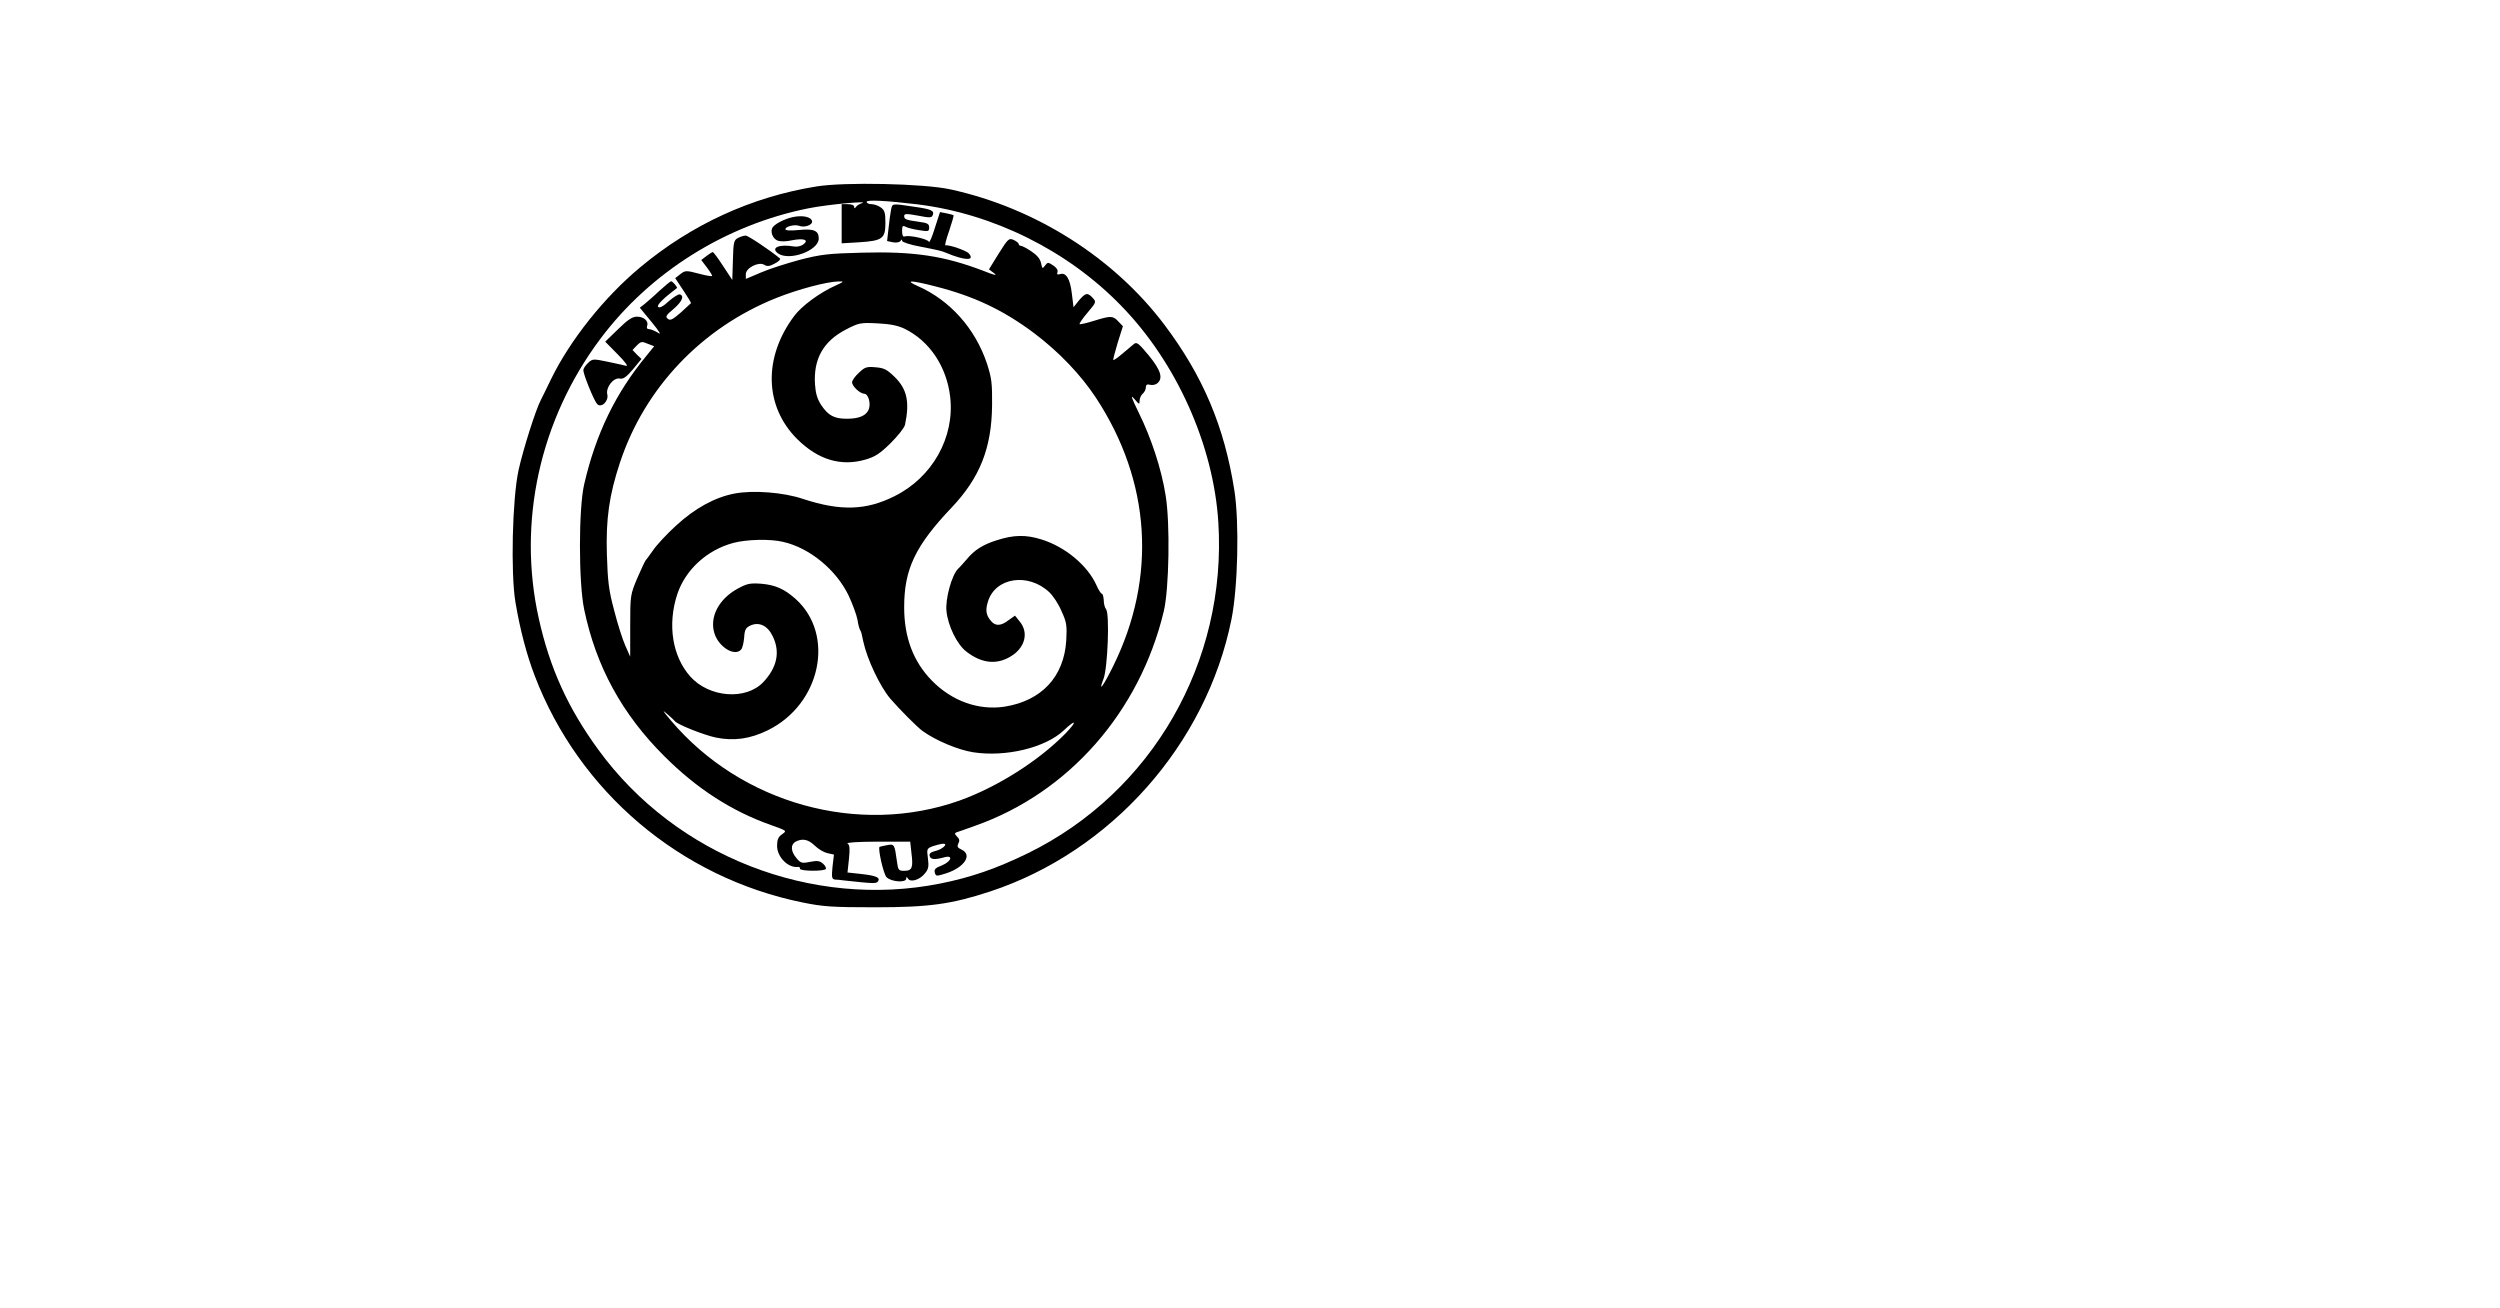 <?xml version="1.0" standalone="no"?>
<!DOCTYPE svg PUBLIC "-//W3C//DTD SVG 20010904//EN"
 "http://www.w3.org/TR/2001/REC-SVG-20010904/DTD/svg10.dtd">
<svg version="1.0" xmlns="http://www.w3.org/2000/svg"
 width="1200pt" height="628pt" viewBox="0 0 1200 628"
 preserveAspectRatio="xMidYMid meet">
<g transform="translate(0,628) scale(0.1,-0.1)"
fill="#000000" stroke="none">
<path d="M3919 5385 c-311 -50 -599 -182 -846 -388 -174 -145 -337 -350 -429
-539 -19 -40 -41 -84 -48 -98 -24 -45 -85 -237 -107 -337 -30 -138 -38 -494
-15 -633 23 -136 54 -252 92 -352 213 -559 700 -971 1287 -1090 98 -20 142
-23 347 -23 261 0 367 15 553 76 581 192 1037 706 1158 1306 31 154 38 466 14
619 -48 306 -150 548 -335 794 -243 323 -620 562 -1028 651 -127 28 -509 36
-643 14z m486 -86 c363 -45 720 -222 976 -486 266 -272 444 -670 467 -1040 42
-670 -318 -1296 -913 -1588 -152 -74 -272 -116 -422 -146 -616 -123 -1269 132
-1640 641 -147 201 -234 393 -287 632 -103 462 5 954 296 1342 239 319 600
546 998 626 93 19 306 38 255 24 -11 -4 -23 -11 -27 -18 -6 -8 -8 -7 -8 2 0 7
-13 12 -30 12 l-30 0 0 -94 0 -94 83 5 c113 7 127 18 127 93 0 50 -4 61 -22
74 -12 9 -33 16 -45 16 -13 0 -23 5 -23 11 0 11 94 6 245 -12z"/>
<path d="M4277 5273 c-3 -16 -9 -56 -12 -89 l-7 -61 28 -6 c17 -3 32 0 36 6 6
9 8 9 8 1 0 -6 39 -19 88 -28 93 -18 99 -20 122 -29 90 -38 141 -40 111 -4
-11 14 -98 44 -113 39 -4 -1 4 31 18 70 13 39 23 73 21 75 -2 1 -17 6 -34 9
l-31 6 -25 -77 c-13 -43 -26 -72 -28 -66 -5 14 -96 34 -116 26 -9 -3 -13 6
-13 26 0 25 3 28 18 20 9 -5 38 -12 65 -16 43 -7 47 -6 47 13 0 17 -8 22 -47
27 -64 9 -73 12 -73 28 0 12 11 12 66 2 56 -11 66 -11 71 2 9 22 -6 29 -92 41
-105 16 -102 16 -108 -15z"/>
<path d="M3806 5238 c-43 -9 -93 -36 -100 -54 -9 -23 7 -54 30 -60 13 -4 41
-3 62 2 60 12 88 3 57 -20 -11 -8 -31 -12 -45 -9 -70 12 -112 -6 -76 -33 54
-39 196 13 196 71 0 38 -23 48 -95 41 -41 -4 -65 -3 -65 4 0 13 45 24 66 16
25 -10 65 4 62 22 -4 21 -45 30 -92 20z"/>
<path d="M3543 5138 c-20 -10 -23 -19 -25 -106 l-3 -96 -44 67 c-24 37 -46 67
-50 67 -3 0 -17 -9 -30 -19 l-25 -19 28 -37 c15 -20 26 -38 24 -40 -2 -2 -28
2 -58 10 -69 18 -70 18 -97 -3 l-22 -17 39 -59 c22 -33 38 -60 37 -61 -1 -1
-23 -21 -49 -45 -40 -35 -51 -40 -63 -30 -12 10 -8 17 28 47 41 35 53 63 30
70 -6 2 -30 -13 -53 -33 -27 -25 -44 -34 -51 -27 -8 8 26 42 90 90 5 3 -20 33
-28 33 -3 0 -28 -21 -56 -46 -27 -26 -60 -54 -72 -64 l-22 -17 57 -69 c39 -48
48 -64 30 -51 -15 9 -34 17 -42 17 -10 0 -13 6 -10 15 9 23 -15 45 -48 45 -23
0 -44 -14 -91 -60 l-62 -60 60 -61 c37 -37 52 -59 40 -55 -11 3 -51 12 -90 20
-68 14 -71 14 -92 -6 -13 -12 -23 -27 -23 -35 0 -20 51 -146 66 -162 20 -22
57 14 49 46 -8 33 29 81 59 76 18 -4 32 7 64 44 l41 50 -22 21 -21 22 21 22
c19 19 25 20 52 8 l31 -12 -38 -47 c-147 -178 -242 -373 -298 -616 -27 -116
-27 -471 0 -600 57 -274 182 -503 385 -705 156 -156 324 -264 511 -330 80 -29
78 -27 52 -46 -16 -11 -22 -25 -22 -54 0 -55 55 -109 103 -101 4 0 7 -3 7 -9
0 -12 117 -13 124 -1 3 4 -3 16 -13 25 -16 14 -27 16 -63 9 -39 -8 -45 -6 -65
18 -28 33 -29 65 -4 79 33 17 61 11 92 -19 16 -16 43 -32 60 -36 l32 -7 -7
-59 c-5 -51 -3 -59 12 -61 9 0 28 -2 42 -4 146 -16 157 -16 165 -4 11 18 -10
27 -83 35 l-64 7 7 65 c5 50 4 68 -7 74 -7 5 54 9 144 9 l157 0 6 -55 c9 -70
3 -85 -34 -85 -28 0 -30 3 -36 47 -11 81 -12 83 -48 76 -18 -3 -33 -7 -35 -8
-9 -7 18 -128 33 -145 21 -23 95 -29 95 -7 0 9 2 9 9 -1 12 -19 57 -5 81 26
17 20 19 34 14 72 -6 46 -6 47 26 59 18 6 40 11 48 11 25 0 -6 -28 -39 -35
-21 -5 -29 -12 -27 -23 4 -18 24 -20 71 -7 44 12 34 -20 -12 -39 -31 -12 -38
-19 -34 -34 5 -19 7 -19 55 -4 88 29 127 89 73 114 -19 9 -22 14 -15 29 7 13
6 22 -6 33 -12 13 -13 17 -2 21 7 2 47 16 88 31 449 158 790 546 906 1029 26
108 31 425 9 557 -20 127 -69 276 -130 399 -35 72 -40 87 -20 64 23 -27 25
-28 25 -9 0 12 7 27 15 34 8 7 15 20 15 30 0 13 6 17 20 13 11 -3 27 0 35 7
29 24 17 63 -41 134 -50 60 -58 66 -72 54 -10 -8 -34 -29 -56 -47 -21 -18 -40
-31 -42 -29 -2 2 8 39 21 83 l25 79 -22 23 c-26 28 -36 28 -117 3 -35 -11 -66
-18 -69 -16 -2 3 15 28 38 55 42 50 43 51 25 71 -25 27 -34 25 -66 -12 l-26
-33 -8 65 c-8 71 -28 104 -57 94 -13 -4 -16 -1 -12 10 3 9 -4 21 -21 32 -24
16 -26 16 -39 -1 -12 -16 -13 -16 -19 12 -4 20 -19 38 -46 56 -22 15 -45 27
-51 27 -5 0 -10 4 -10 8 0 5 -11 14 -24 20 -23 10 -27 7 -72 -65 l-47 -76 24
-18 c18 -14 4 -11 -51 11 -189 72 -334 94 -584 87 -159 -4 -195 -8 -296 -34
-63 -17 -148 -44 -187 -61 l-73 -31 0 23 c0 30 62 61 88 45 14 -9 26 -8 51 6
18 9 29 20 25 24 -44 37 -154 111 -165 110 -8 0 -24 -5 -36 -11z m467 -229
c-74 -33 -163 -98 -198 -146 -149 -199 -143 -434 15 -591 100 -99 210 -132
327 -98 48 14 70 29 122 80 34 34 65 73 68 87 23 109 10 171 -49 229 -37 36
-51 44 -92 47 -43 4 -52 1 -80 -26 -18 -16 -33 -37 -33 -46 0 -19 38 -54 58
-55 20 0 33 -46 22 -75 -12 -30 -46 -45 -105 -45 -60 0 -89 15 -122 64 -20 30
-28 57 -31 101 -8 122 40 207 148 263 62 32 69 34 150 30 62 -3 98 -10 132
-26 120 -59 202 -181 219 -328 22 -194 -86 -386 -268 -476 -136 -68 -258 -72
-438 -13 -94 32 -240 43 -329 26 -95 -18 -191 -71 -281 -154 -45 -41 -94 -94
-110 -118 -17 -24 -33 -46 -36 -49 -3 -3 -21 -41 -40 -85 -33 -79 -34 -82 -34
-228 l0 -149 -24 54 c-13 29 -37 105 -53 168 -26 97 -31 139 -35 270 -5 169
11 283 63 440 119 359 393 647 751 790 103 41 241 78 298 79 28 1 27 -1 -15
-20z m481 -4 c185 -47 326 -114 474 -225 119 -90 223 -199 296 -310 263 -401
293 -860 82 -1288 -49 -99 -73 -130 -46 -60 20 52 30 313 12 334 -6 7 -11 26
-11 43 -1 17 -5 31 -9 31 -4 0 -17 19 -27 43 -43 94 -150 183 -264 218 -74 23
-132 22 -213 -4 -67 -21 -108 -47 -145 -92 -14 -16 -32 -37 -42 -46 -30 -31
-61 -144 -55 -202 7 -71 51 -161 96 -195 76 -59 152 -65 223 -16 60 42 74 109
34 159 l-24 30 -31 -22 c-36 -28 -63 -29 -83 -5 -25 28 -29 52 -16 94 35 116
193 141 295 45 17 -16 44 -56 58 -90 25 -54 27 -69 23 -142 -11 -174 -119
-289 -296 -317 -125 -19 -253 27 -349 125 -89 91 -133 207 -133 352 0 183 53
295 229 480 135 143 191 285 193 490 1 106 -2 130 -25 201 -56 167 -177 303
-332 371 -66 29 -33 29 86 -2z m-732 -1226 c128 -29 256 -135 315 -259 19 -41
38 -93 42 -115 3 -22 9 -44 13 -50 6 -10 6 -13 15 -55 18 -84 80 -215 129
-273 44 -51 130 -138 157 -157 63 -45 170 -90 242 -101 156 -24 347 22 435
106 59 56 65 44 8 -15 -128 -131 -328 -258 -510 -323 -483 -171 -1047 -15
-1385 385 -38 45 -44 54 -20 33 19 -16 37 -33 40 -37 12 -16 139 -66 195 -78
87 -18 166 -7 251 35 254 125 324 458 133 630 -54 48 -97 67 -164 73 -55 4
-69 1 -115 -24 -89 -49 -135 -135 -111 -213 20 -67 99 -115 129 -78 6 7 12 33
14 57 2 37 8 47 29 57 42 20 84 0 108 -51 37 -75 21 -150 -45 -220 -83 -88
-259 -75 -350 26 -87 97 -111 250 -63 396 39 117 142 212 269 246 64 17 177
20 239 5z"/>
</g>
</svg>
